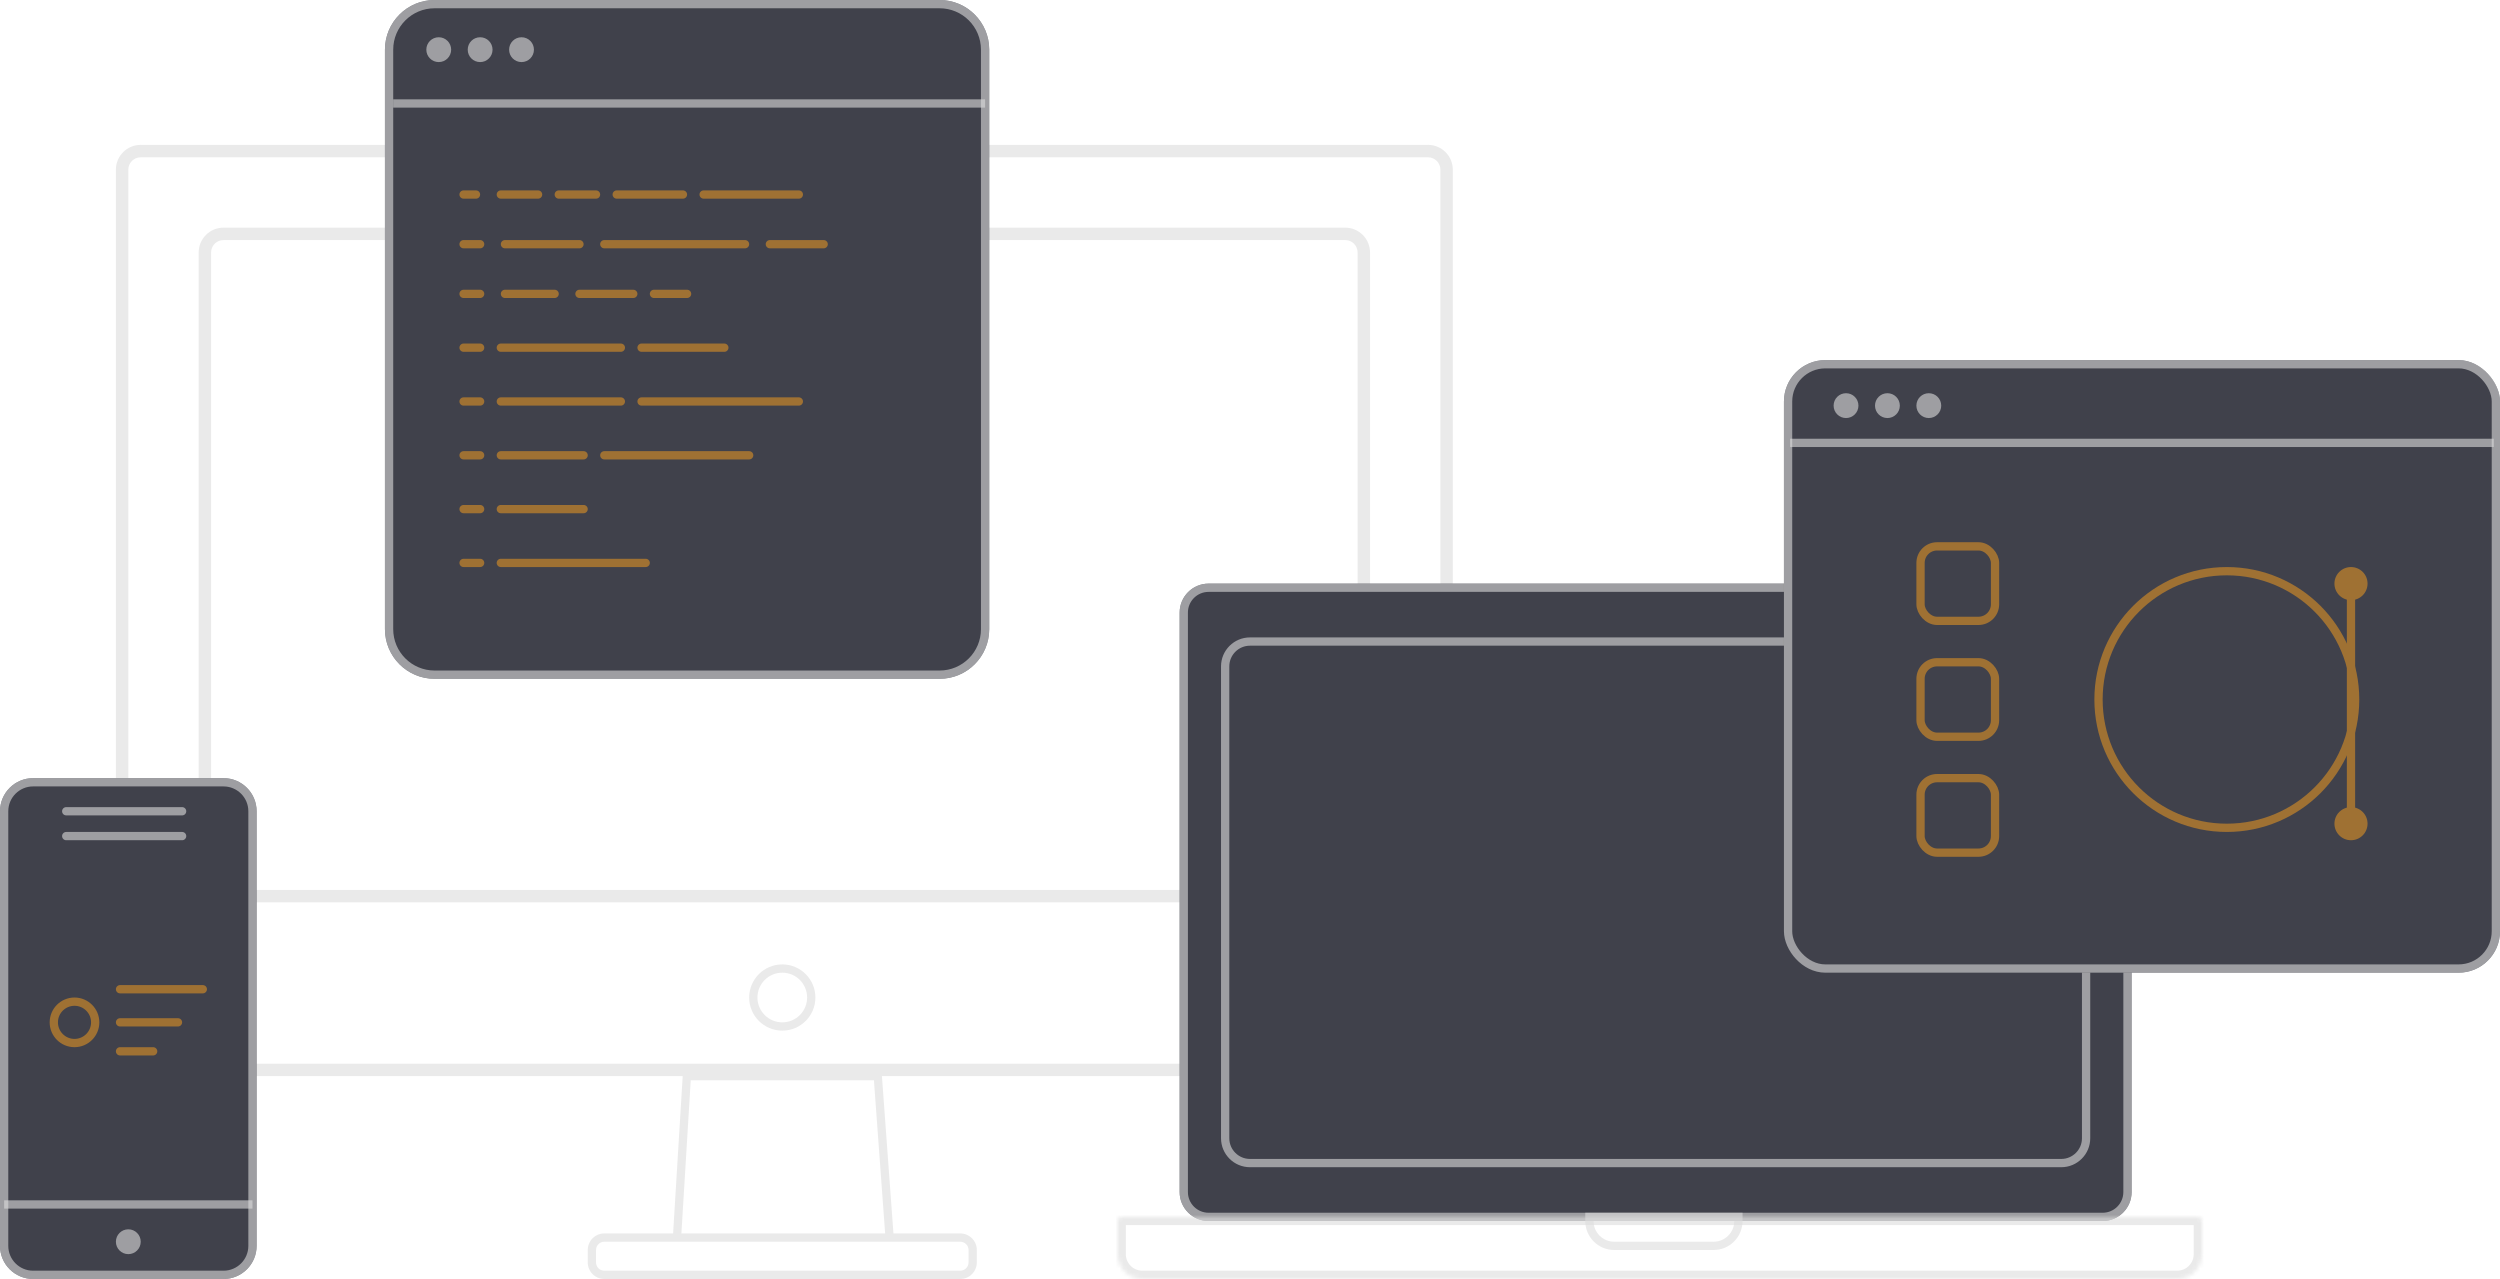 <svg width="604" height="309" viewBox="0 0 604 309" fill="none" xmlns="http://www.w3.org/2000/svg">
<path fill-rule="evenodd" clip-rule="evenodd" d="M345 38H34C32.343 38 31 39.343 31 41V254C31 255.657 32.343 257 34 257H345C346.657 257 348 255.657 348 254V41C348 39.343 346.657 38 345 38ZM34 35C30.686 35 28 37.686 28 41V254C28 257.314 30.686 260 34 260H164.939L162.622 298H146C143.791 298 142 299.791 142 302V305C142 307.209 143.791 309 146 309H232C234.209 309 236 307.209 236 305V302C236 299.791 234.209 298 232 298H215.854L213.073 260H345C348.314 260 351 257.314 351 254V41C351 37.686 348.314 35 345 35H34ZM213.848 298L211.141 261H166.882L164.626 298H213.848ZM162.5 300H146C144.895 300 144 300.895 144 302V305C144 306.105 144.895 307 146 307H232C233.105 307 234 306.105 234 305V302C234 300.895 233.105 300 232 300H216H213.995H164.504H162.5ZM325 58H54C52.343 58 51 59.343 51 61V212C51 213.657 52.343 215 54 215H325C326.657 215 328 213.657 328 212V61C328 59.343 326.657 58 325 58ZM54 55C50.686 55 48 57.686 48 61V212C48 215.314 50.686 218 54 218H325C328.314 218 331 215.314 331 212V61C331 57.686 328.314 55 325 55H54ZM195 241C195 244.314 192.314 247 189 247C185.686 247 183 244.314 183 241C183 237.686 185.686 235 189 235C192.314 235 195 237.686 195 241ZM197 241C197 245.418 193.418 249 189 249C184.582 249 181 245.418 181 241C181 236.582 184.582 233 189 233C193.418 233 197 236.582 197 241Z" fill="#DCDCDC" fill-opacity="0.6"/>
<path d="M508 141H292C288.134 141 285 144.134 285 148V288C285 291.866 288.134 295 292 295H508C511.866 295 515 291.866 515 288V148C515 144.134 511.866 141 508 141Z" fill="#40414B"/>
<path d="M508 142H292C288.686 142 286 144.686 286 148V288C286 291.314 288.686 294 292 294H508C511.314 294 514 291.314 514 288V148C514 144.686 511.314 142 508 142Z" stroke="#DCDCDC" stroke-opacity="0.6" stroke-width="2"/>
<path d="M498 154H302C298.134 154 295 157.134 295 161V275C295 278.866 298.134 282 302 282H498C501.866 282 505 278.866 505 275V161C505 157.134 501.866 154 498 154Z" fill="#40414B"/>
<path d="M498 155H302C298.686 155 296 157.686 296 161V275C296 278.314 298.686 281 302 281H498C501.314 281 504 278.314 504 275V161C504 157.686 501.314 155 498 155Z" stroke="#DCDCDC" stroke-opacity="0.6" stroke-width="2"/>
<path d="M384 294H420V295C420 298.314 417.314 301 414 301H390C386.686 301 384 298.314 384 295V294Z" stroke="#DCDCDC" stroke-opacity="0.6" stroke-width="2"/>
<mask id="mask0_76:248" style="mask-type:alpha" maskUnits="userSpaceOnUse" x="270" y="294" width="262" height="15">
<path d="M270 295C270 294.448 270.448 294 271 294H531C531.552 294 532 294.448 532 295V303C532 306.314 529.314 309 526 309H276C272.686 309 270 306.314 270 303V295Z" fill="white"/>
</mask>
<g mask="url(#mask0_76:248)">
<path d="M270 295C270 294.448 270.448 294 271 294H531C531.552 294 532 294.448 532 295V303C532 306.314 529.314 309 526 309H276C272.686 309 270 306.314 270 303V295Z" stroke="#DCDCDC" stroke-opacity="0.6" stroke-width="4"/>
</g>
<path d="M54 188H8C3.582 188 0 191.582 0 196V301C0 305.418 3.582 309 8 309H54C58.418 309 62 305.418 62 301V196C62 191.582 58.418 188 54 188Z" fill="#40414B"/>
<path d="M54 189H8C4.134 189 1 192.134 1 196V301C1 304.866 4.134 308 8 308H54C57.866 308 61 304.866 61 301V196C61 192.134 57.866 189 54 189Z" stroke="#DCDCDC" stroke-opacity="0.6" stroke-width="2"/>
<path d="M44 195H16C15.448 195 15 195.448 15 196C15 196.552 15.448 197 16 197H44C44.552 197 45 196.552 45 196C45 195.448 44.552 195 44 195Z" fill="#DCDCDC" fill-opacity="0.6"/>
<path d="M44 201H16C15.448 201 15 201.448 15 202C15 202.552 15.448 203 16 203H44C44.552 203 45 202.552 45 202C45 201.448 44.552 201 44 201Z" fill="#DCDCDC" fill-opacity="0.6"/>
<path d="M61 290H1V292H61V290Z" fill="#DCDCDC" fill-opacity="0.6"/>
<path d="M49 238H29C28.448 238 28 238.448 28 239C28 239.552 28.448 240 29 240H49C49.552 240 50 239.552 50 239C50 238.448 49.552 238 49 238Z" fill="#9F7133"/>
<path d="M43 246H29C28.448 246 28 246.448 28 247C28 247.552 28.448 248 29 248H43C43.552 248 44 247.552 44 247C44 246.448 43.552 246 43 246Z" fill="#9F7133"/>
<path d="M37 253H29C28.448 253 28 253.448 28 254C28 254.552 28.448 255 29 255H37C37.552 255 38 254.552 38 254C38 253.448 37.552 253 37 253Z" fill="#9F7133"/>
<path d="M31 303C32.657 303 34 301.657 34 300C34 298.343 32.657 297 31 297C29.343 297 28 298.343 28 300C28 301.657 29.343 303 31 303Z" fill="#DCDCDC" fill-opacity="0.6"/>
<path d="M18 252C20.761 252 23 249.761 23 247C23 244.239 20.761 242 18 242C15.239 242 13 244.239 13 247C13 249.761 15.239 252 18 252Z" stroke="#9F7133" stroke-width="2"/>
<rect x="431" y="87" width="173" height="148" rx="10" fill="#40414B"/>
<rect x="432" y="88" width="171" height="146" rx="9" stroke="#DCDCDC" stroke-opacity="0.6" stroke-width="2"/>
<path d="M432.5 107H602.5" stroke="#DCDCDC" stroke-opacity="0.6" stroke-width="2"/>
<circle cx="446" cy="98" r="3" fill="#DCDCDC" fill-opacity="0.6"/>
<circle cx="456" cy="98" r="3" fill="#DCDCDC" fill-opacity="0.6"/>
<circle cx="466" cy="98" r="3" fill="#DCDCDC" fill-opacity="0.6"/>
<circle cx="538" cy="169" r="31" stroke="#9F7133" stroke-width="2"/>
<mask id="path-26-inside-1_76:248" fill="white">
<rect x="533" y="133" width="10" height="10" rx="1"/>
</mask>
<rect x="533" y="133" width="10" height="10" rx="1" fill="#40414B" stroke="#9F7133" stroke-width="4" mask="url(#path-26-inside-1_76:248)"/>
<mask id="path-27-inside-2_76:248" fill="white">
<rect x="502" y="164" width="10" height="10" rx="1"/>
</mask>
<rect x="502" y="164" width="10" height="10" rx="1" fill="#40414B" stroke="#9F7133" stroke-width="4" mask="url(#path-27-inside-2_76:248)"/>
<mask id="path-28-inside-3_76:248" fill="white">
<rect x="533" y="195" width="10" height="10" rx="1"/>
</mask>
<rect x="533" y="195" width="10" height="10" rx="1" fill="#40414B" stroke="#9F7133" stroke-width="4" mask="url(#path-28-inside-3_76:248)"/>
<mask id="path-29-inside-4_76:248" fill="white">
<rect x="563" y="164" width="10" height="10" rx="1"/>
</mask>
<rect x="563" y="164" width="10" height="10" rx="1" fill="#40414B" stroke="#9F7133" stroke-width="4" mask="url(#path-29-inside-4_76:248)"/>
<rect x="567" y="143" width="2" height="55" rx="1" fill="#9F7133"/>
<circle cx="568" cy="141" r="4" fill="#9F7133"/>
<circle cx="568" cy="199" r="4" fill="#9F7133"/>
<rect x="464" y="132" width="18" height="18" rx="4" fill="#40414B" stroke="#9F7133" stroke-width="2"/>
<rect x="464" y="160" width="18" height="18" rx="4" fill="#40414B" stroke="#9F7133" stroke-width="2"/>
<rect x="464" y="188" width="18" height="18" rx="4" fill="#40414B" stroke="#9F7133" stroke-width="2"/>
<path d="M227 0H105C98.373 0 93 5.373 93 12V152C93 158.627 98.373 164 105 164H227C233.627 164 239 158.627 239 152V12C239 5.373 233.627 0 227 0Z" fill="#40414B"/>
<path d="M227 1H105C98.925 1 94 5.925 94 12V152C94 158.075 98.925 163 105 163H227C233.075 163 238 158.075 238 152V12C238 5.925 233.075 1 227 1Z" stroke="#DCDCDC" stroke-opacity="0.6" stroke-width="2"/>
<path d="M115 46H112C111.448 46 111 46.448 111 47C111 47.552 111.448 48 112 48H115C115.552 48 116 47.552 116 47C116 46.448 115.552 46 115 46Z" fill="#9F7133"/>
<path d="M130 46H121C120.448 46 120 46.448 120 47C120 47.552 120.448 48 121 48H130C130.552 48 131 47.552 131 47C131 46.448 130.552 46 130 46Z" fill="#9F7133"/>
<path d="M144 46H135C134.448 46 134 46.448 134 47C134 47.552 134.448 48 135 48H144C144.552 48 145 47.552 145 47C145 46.448 144.552 46 144 46Z" fill="#9F7133"/>
<path d="M165 46H149C148.448 46 148 46.448 148 47C148 47.552 148.448 48 149 48H165C165.552 48 166 47.552 166 47C166 46.448 165.552 46 165 46Z" fill="#9F7133"/>
<path d="M193 46H170C169.448 46 169 46.448 169 47C169 47.552 169.448 48 170 48H193C193.552 48 194 47.552 194 47C194 46.448 193.552 46 193 46Z" fill="#9F7133"/>
<path fill-rule="evenodd" clip-rule="evenodd" d="M112 58C111.448 58 111 58.448 111 59C111 59.552 111.448 60 112 60H116C116.552 60 117 59.552 117 59C117 58.448 116.552 58 116 58H112ZM185 59C185 58.448 185.448 58 186 58H199C199.552 58 200 58.448 200 59C200 59.552 199.552 60 199 60H186C185.448 60 185 59.552 185 59ZM157 71C157 70.448 157.448 70 158 70H166C166.552 70 167 70.448 167 71C167 71.552 166.552 72 166 72H158C157.448 72 157 71.552 157 71ZM155 83C154.448 83 154 83.448 154 84C154 84.552 154.448 85 155 85H175C175.552 85 176 84.552 176 84C176 83.448 175.552 83 175 83H155ZM154 97C154 96.448 154.448 96 155 96H193C193.552 96 194 96.448 194 97C194 97.552 193.552 98 193 98H155C154.448 98 154 97.552 154 97ZM146 109C145.448 109 145 109.448 145 110C145 110.552 145.448 111 146 111H181C181.552 111 182 110.552 182 110C182 109.448 181.552 109 181 109H146ZM120 136C120 135.448 120.448 135 121 135H156C156.552 135 157 135.448 157 136C157 136.552 156.552 137 156 137H121C120.448 137 120 136.552 120 136ZM146 58C145.448 58 145 58.448 145 59C145 59.552 145.448 60 146 60H180C180.552 60 181 59.552 181 59C181 58.448 180.552 58 180 58H146ZM139 71C139 70.448 139.448 70 140 70H153C153.552 70 154 70.448 154 71C154 71.552 153.552 72 153 72H140C139.448 72 139 71.552 139 71ZM122 58C121.448 58 121 58.448 121 59C121 59.552 121.448 60 122 60H140C140.552 60 141 59.552 141 59C141 58.448 140.552 58 140 58H122ZM121 71C121 70.448 121.448 70 122 70H134C134.552 70 135 70.448 135 71C135 71.552 134.552 72 134 72H122C121.448 72 121 71.552 121 71ZM121 83C120.448 83 120 83.448 120 84C120 84.552 120.448 85 121 85H150C150.552 85 151 84.552 151 84C151 83.448 150.552 83 150 83H121ZM120 97C120 96.448 120.448 96 121 96H150C150.552 96 151 96.448 151 97C151 97.552 150.552 98 150 98H121C120.448 98 120 97.552 120 97ZM121 109C120.448 109 120 109.448 120 110C120 110.552 120.448 111 121 111H141C141.552 111 142 110.552 142 110C142 109.448 141.552 109 141 109H121ZM120 123C120 122.448 120.448 122 121 122H141C141.552 122 142 122.448 142 123C142 123.552 141.552 124 141 124H121C120.448 124 120 123.552 120 123ZM111 71C111 70.448 111.448 70 112 70H116C116.552 70 117 70.448 117 71C117 71.552 116.552 72 116 72H112C111.448 72 111 71.552 111 71ZM112 83C111.448 83 111 83.448 111 84C111 84.552 111.448 85 112 85H116C116.552 85 117 84.552 117 84C117 83.448 116.552 83 116 83H112ZM111 97C111 96.448 111.448 96 112 96H116C116.552 96 117 96.448 117 97C117 97.552 116.552 98 116 98H112C111.448 98 111 97.552 111 97ZM112 109C111.448 109 111 109.448 111 110C111 110.552 111.448 111 112 111H116C116.552 111 117 110.552 117 110C117 109.448 116.552 109 116 109H112ZM111 123C111 122.448 111.448 122 112 122H116C116.552 122 117 122.448 117 123C117 123.552 116.552 124 116 124H112C111.448 124 111 123.552 111 123ZM112 135C111.448 135 111 135.448 111 136C111 136.552 111.448 137 112 137H116C116.552 137 117 136.552 117 136C117 135.448 116.552 135 116 135H112Z" fill="#9F7133"/>
<path d="M238 24H95V26H238V24Z" fill="#DCDCDC" fill-opacity="0.6"/>
<path d="M106 15C107.657 15 109 13.657 109 12C109 10.343 107.657 9 106 9C104.343 9 103 10.343 103 12C103 13.657 104.343 15 106 15Z" fill="#DCDCDC" fill-opacity="0.6"/>
<path d="M116 15C117.657 15 119 13.657 119 12C119 10.343 117.657 9 116 9C114.343 9 113 10.343 113 12C113 13.657 114.343 15 116 15Z" fill="#DCDCDC" fill-opacity="0.6"/>
<path d="M126 15C127.657 15 129 13.657 129 12C129 10.343 127.657 9 126 9C124.343 9 123 10.343 123 12C123 13.657 124.343 15 126 15Z" fill="#DCDCDC" fill-opacity="0.6"/>
</svg>
